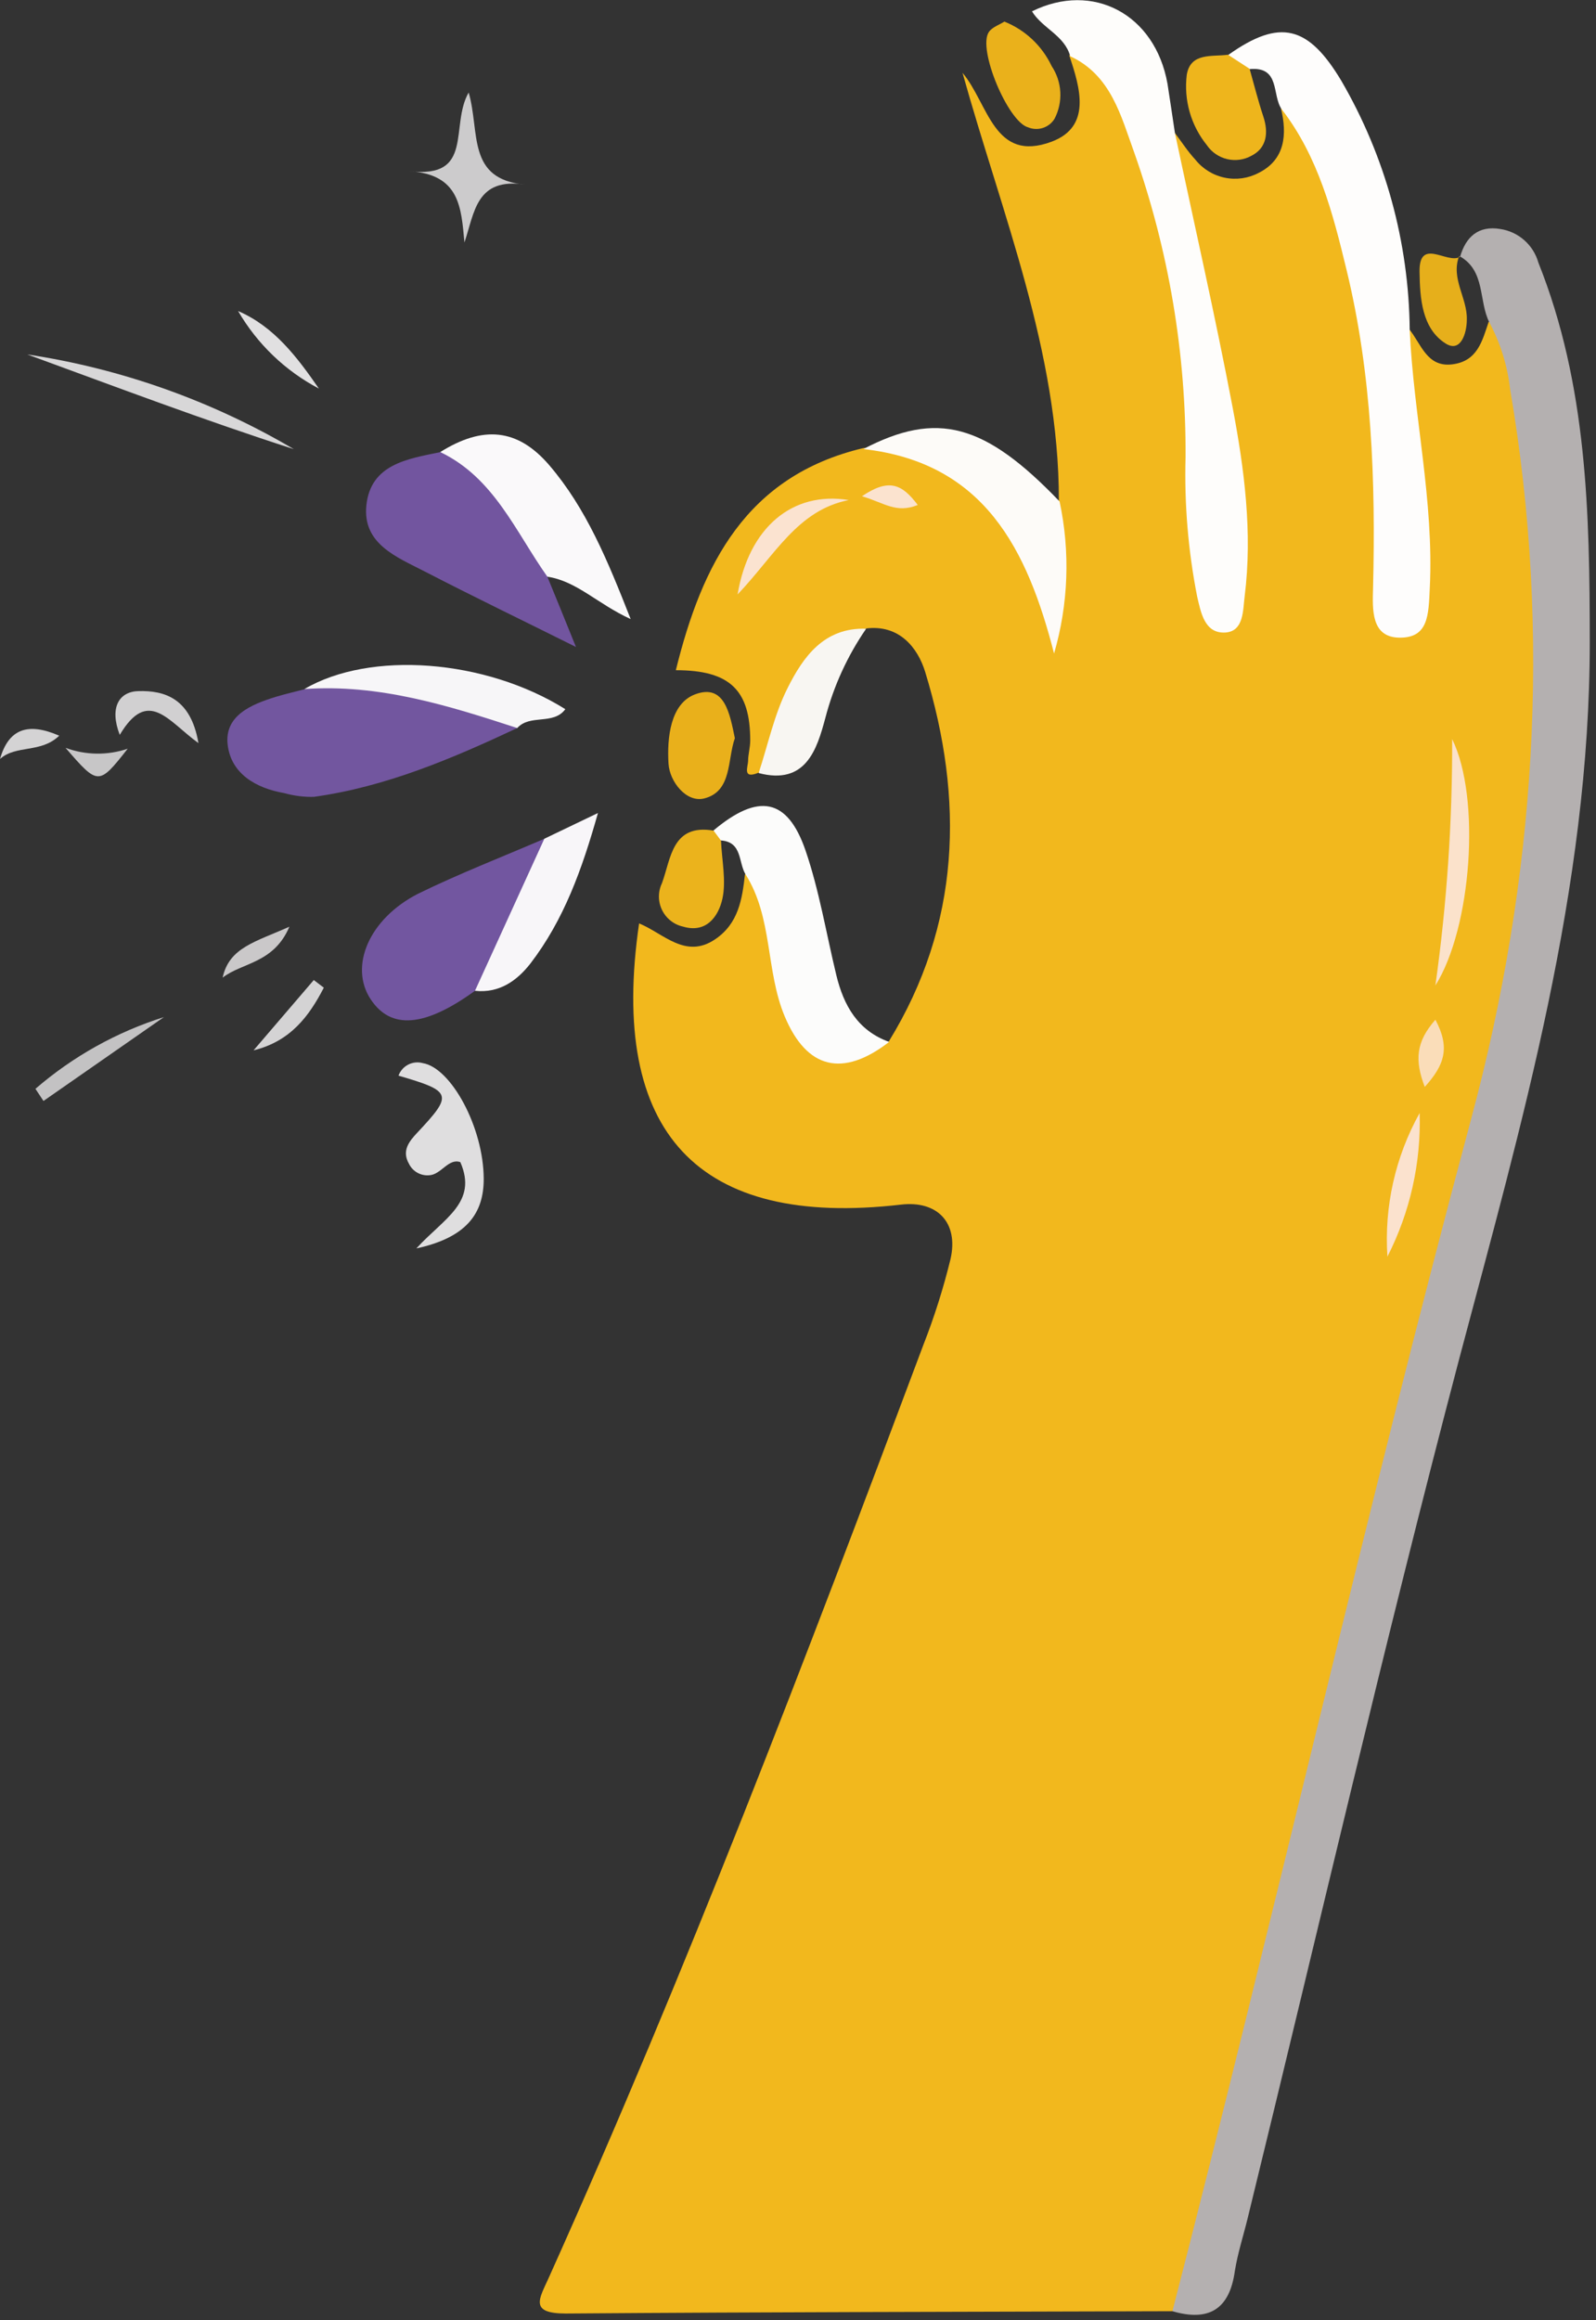 <svg width="159" height="231" viewBox="0 0 159 231" fill="none" xmlns="http://www.w3.org/2000/svg">
<rect x="0" y="0" width="159" height="231" fill="#333333" stroke="none"/>
<g clip-path="url(#clip0_155_5540)">
<path d="M116.8 230.12C96.65 230.18 76.51 230.2 56.37 230.35C52.68 230.35 53.74 228.86 54.66 226.81C68.37 196.34 80.28 165.15 92 133.88C93.091 131.098 93.993 128.244 94.7 125.34C95.51 121.71 93.36 119.52 89.76 119.94C69.56 122.28 60.62 112.86 63.67 91.94C66.11 92.94 68.28 95.51 71.22 93.54C73.57 91.97 73.94 89.54 74.22 87.03C76.71 87.38 77.07 89.49 77.65 91.33C78.23 93.17 78.51 95.18 79.03 97.09C80.67 103.01 82.09 104.01 88.53 103.72C95.72 92.04 96.06 79.61 92.17 66.9C91.43 64.49 89.58 62.14 86.24 62.58C82.39 64.64 80.42 68.13 78.91 72.03C78.18 73.91 78.16 76.35 75.53 76.95C73.92 77.6 74.53 76.33 74.53 75.73C74.53 75.13 74.74 74.42 74.74 73.73C74.74 68.73 72.74 66.73 67.33 66.73C69.93 56.19 74.33 47.4 85.98 44.62C95.3 43.62 101.58 48.62 104.65 59.35C104.72 56.25 103.51 52.92 105.49 49.84C105.49 34.99 99.83 21.36 95.89 7.25C98.49 10.35 99.01 16.25 104.76 14.11C108.76 12.62 107.62 8.76 106.52 5.51C110.1 4.51 111.17 7.41 112.41 9.57C116.55 16.79 117.75 24.9 119.11 32.94C120.043 39.03 120.418 45.192 120.23 51.35C119.977 53.937 120.604 56.534 122.01 58.72C122.374 54.868 122.31 50.988 121.82 47.15C120.496 37.929 118.694 28.784 116.42 19.75C115.83 17.5 115.09 15.21 116.98 13.15C117.68 14.07 118.31 15.06 119.09 15.9C119.824 16.819 120.857 17.453 122.009 17.692C123.161 17.932 124.36 17.761 125.4 17.21C128.03 15.89 128.25 13.39 127.61 10.77C130.61 10.77 131.31 13.18 132.25 15.23C135.98 23.32 137.59 31.94 138.1 40.76C138.45 46.99 139.86 53.14 139.38 59.44C140.54 54.65 140.05 49.88 139.76 45.05C139.51 40.98 136.88 36.66 140.37 32.75C141.58 34.21 142.13 36.58 144.66 36.28C147.19 35.98 147.66 33.96 148.31 32.04C150.87 32.68 151.47 34.87 151.92 36.96C153.182 42.472 153.961 48.083 154.25 53.73C155.25 79.45 151.46 104.47 144.14 129.06C135.88 156.82 130.14 185.22 123.14 213.28C122.14 217.28 121.19 221.37 120.07 225.38C119.56 227.39 119 229.34 116.8 230.12Z" fill="#F2B81D"/>
<path d="M116.8 230.12C127 190.59 136 150.79 146.58 111.34C152.96 87.56 154.63 63.22 150.44 38.73C150.178 36.413 149.479 34.166 148.38 32.11C147.28 29.95 148.02 26.94 145.38 25.49L145.46 25.57C146.03 23.57 147.3 22.44 149.46 22.8C150.349 22.933 151.18 23.321 151.854 23.915C152.528 24.509 153.016 25.285 153.26 26.15C158.13 38.34 158.37 51.1 158.38 63.93C158.38 88.5 151.61 111.79 145.38 135.27C137.9 163.66 131.3 192.27 124.31 220.81C123.88 222.58 123.31 224.32 123.02 226.12C122.49 229.97 120.39 231.17 116.8 230.12Z" fill="#B4B0B0"/>
<path d="M140.44 32.84C140.83 41.43 142.87 49.84 142.44 58.57C142.32 61.27 142.29 63.51 139.44 63.49C136.59 63.47 136.73 60.72 136.79 58.54C137.05 47.89 136.68 37.29 134.15 26.88C132.79 21.25 131.34 15.61 127.69 10.88C126.69 9.49 127.58 6.6 124.5 6.88C123.18 7.35 122.6 6.67 122.35 5.48C127.53 1.79 130.35 2.58 133.62 8.03C138.009 15.567 140.36 24.118 140.44 32.84Z" fill="#FEFDFC"/>
<path d="M117.05 13.24C118.98 22.33 121.05 31.39 122.79 40.52C123.97 46.72 124.79 53.02 124 59.36C123.82 60.68 123.95 62.87 122.06 62.98C120 63.09 119.64 60.98 119.27 59.42C118.369 54.844 117.98 50.182 118.11 45.52C118.167 35.194 116.438 24.936 113 15.2C111.69 11.61 110.71 7.49 106.62 5.6C106.06 3.52 103.85 2.83 102.81 1.13C108.88 -1.87 115.08 1.42 116.31 8.34C116.57 9.97 116.8 11.61 117.05 13.24Z" fill="#FEFDFB"/>
<path d="M51.53 72.49C45 75.55 38.45 78.34 31.27 79.34C30.277 79.364 29.286 79.239 28.33 78.97C25.49 78.48 23.01 77.03 22.68 74.14C22.35 71.25 25.02 70.14 27.48 69.38C28.41 69.1 29.37 68.88 30.32 68.63C37.86 67.34 45.37 66.24 51.53 72.49Z" fill="#72569F"/>
<path d="M54.53 57.419C55.44 59.63 56.34 61.84 57.38 64.419C52.11 61.789 47.18 59.419 42.29 56.889C39.52 55.459 36.1 54.16 36.5 50.309C36.93 46.219 40.6 45.69 43.85 45.02C49.58 45.669 53.58 50.34 54.53 57.419Z" fill="#72559F"/>
<path d="M47.32 98.65C42.32 102.27 38.95 102.55 36.93 99.5C34.77 96.24 36.74 91.5 41.64 88.99C45.73 86.99 50.03 85.32 54.24 83.51C54.503 86.417 54.004 89.343 52.79 91.998C51.576 94.654 49.691 96.946 47.32 98.65Z" fill="#7256A0"/>
<path d="M88.58 103.74C83.94 107.32 80.38 106.42 78.19 101.23C76.26 96.66 77.01 91.38 74.27 87.05C73.55 85.86 73.96 83.84 71.83 83.68C71.17 83.68 70.92 83.34 71.09 82.68C75.55 78.94 78.45 79.45 80.25 84.68C81.62 88.68 82.31 92.93 83.31 97.06C84.05 100.14 85.47 102.62 88.58 103.74Z" fill="#FCFCFB"/>
<path d="M105.56 49.93C106.632 54.944 106.443 60.146 105.01 65.07C102.35 54.72 98.08 46.07 86.01 44.71C93.35 40.88 98.1 42.15 105.56 49.93Z" fill="#FDFBF8"/>
<path d="M54.53 57.42C51.36 52.95 49.23 47.58 43.86 45.01C48.1 42.36 51.56 42.63 54.73 46.33C58.4 50.62 60.52 55.77 62.83 61.64C59.52 60.13 57.47 57.86 54.53 57.42Z" fill="#FAF9FA"/>
<path d="M51.53 72.49C44.64 70.24 37.73 68.08 30.32 68.61C36.86 64.77 48.32 65.61 56.32 70.61C55.13 72.23 52.8 71.07 51.53 72.49Z" fill="#F7F6F8"/>
<path d="M47.32 98.65C49.62 93.61 51.923 88.564 54.23 83.51L59.57 80.95C57.99 86.55 56.18 91.59 52.83 95.95C51.49 97.66 49.73 98.91 47.32 98.65Z" fill="#F8F6F9"/>
<path d="M75.58 76.971C76.51 74.141 77.13 71.16 78.45 68.531C80.01 65.41 82.08 62.461 86.29 62.6C84.424 65.306 83.046 68.319 82.22 71.501C81.39 74.591 80.29 78.21 75.58 76.971Z" fill="#F8F6F2"/>
<path d="M122.34 5.45L124.49 6.85C124.94 8.44 125.34 10.04 125.86 11.61C126.38 13.18 126.22 14.72 124.69 15.5C123.95 15.915 123.081 16.037 122.256 15.843C121.43 15.648 120.707 15.152 120.23 14.45C119.444 13.477 118.862 12.356 118.518 11.154C118.175 9.951 118.077 8.691 118.23 7.45C118.6 5.2 120.76 5.67 122.34 5.45Z" fill="#EEB51C"/>
<path d="M39.7 107.1C39.871 106.627 40.214 106.236 40.66 106.004C41.107 105.772 41.625 105.717 42.11 105.85C44.92 106.3 48.18 112.23 48.19 117.39C48.19 120.83 46.47 123.22 41.48 124.3C44.22 121.3 47.62 119.74 45.86 115.71C44.67 115.29 43.95 116.97 42.74 117.02C42.33 117.052 41.919 116.959 41.563 116.754C41.206 116.548 40.919 116.241 40.74 115.87C40.01 114.59 40.74 113.66 41.56 112.79C45.15 108.97 45.06 108.66 39.7 107.1Z" fill="#DFDEDF"/>
<path d="M73.21 73.5C72.45 75.63 72.95 78.8 70.15 79.5C68.37 79.94 66.71 77.82 66.6 76.04C66.44 73.46 66.79 70.04 69.26 69.13C72.21 68.03 72.71 71.1 73.21 73.5Z" fill="#E9B01B"/>
<path d="M100.06 2.15C102.134 2.978 103.816 4.561 104.77 6.58C105.282 7.348 105.58 8.239 105.631 9.161C105.682 10.082 105.485 11.001 105.06 11.82C104.796 12.253 104.386 12.578 103.904 12.736C103.421 12.893 102.899 12.874 102.43 12.68C100.43 12.16 97.35 4.85 98.52 3.18C98.85 2.7 99.56 2.47 100.06 2.15Z" fill="#EAB11B"/>
<path d="M71.09 82.7L71.83 83.7C71.91 85.63 72.36 87.7 71.97 89.48C71.58 91.26 70.35 92.95 68.05 92.26C67.598 92.16 67.175 91.959 66.812 91.672C66.449 91.385 66.155 91.019 65.953 90.603C65.751 90.187 65.646 89.73 65.645 89.267C65.645 88.804 65.749 88.347 65.95 87.93C66.85 85.49 66.94 82 71.09 82.7Z" fill="#EBB31C"/>
<path d="M29.27 44.72C20.33 41.84 11.55 38.52 2.72 35.29C12.091 36.707 21.104 39.908 29.27 44.72Z" fill="#D8D7D8"/>
<path d="M46.27 24.14C45.94 20.66 45.82 17.37 40.79 17.04C47.29 17.82 44.79 12.52 46.69 9.21C47.84 13.16 46.46 17.87 52.34 18.38C47.43 17.64 47.29 21.12 46.27 24.14Z" fill="#CCCBCC"/>
<path d="M145.36 25.51C144.52 27.75 146.19 29.67 146.13 31.81C146.13 33.24 145.5 35.11 144.05 34.22C141.64 32.73 141.46 29.65 141.42 27.08C141.36 23.6 144.14 26.29 145.42 25.59L145.36 25.51Z" fill="#E6AF1B"/>
<path d="M16.33 101.27L4.33 109.62L3.53 108.41C7.267 105.184 11.622 102.754 16.33 101.27Z" fill="#C3C2C3"/>
<path d="M19.77 73.99C16.77 71.83 14.77 68.41 11.93 73.17C10.87 70.42 11.88 68.85 13.81 68.81C16.34 68.75 19 69.47 19.77 73.99Z" fill="#D1D0D1"/>
<path d="M31.77 38.69C28.415 36.923 25.626 34.248 23.72 30.97C27.32 32.52 29.61 35.57 31.77 38.69Z" fill="#E1E0E1"/>
<path d="M32.26 98.34C30.79 101.19 28.93 103.68 25.26 104.58L31.26 97.58L32.26 98.34Z" fill="#D4D3D4"/>
<path d="M22.18 97.34C22.83 94.34 25.43 93.79 28.83 92.269C27.27 95.939 24.11 95.829 22.18 97.34Z" fill="#CAC8C9"/>
<path d="M6.53 74.46C8.522 75.198 10.707 75.23 12.72 74.55C9.83 78.22 9.78 78.22 6.53 74.46Z" fill="#C7C6C7"/>
<path d="M0 75.57C0.86 72.57 2.77 71.89 5.9 73.25C4.07 75.02 1.59 74.14 0 75.57Z" fill="#D4D3D4"/>
<path d="M143 98.12C144.14 89.993 144.699 81.796 144.67 73.59C147.55 79.44 146.61 92.39 143 98.12Z" fill="#FBE2CB"/>
<path d="M138.22 125.12C137.888 120.144 139.003 115.177 141.43 110.82C141.581 115.781 140.477 120.7 138.22 125.12Z" fill="#FBE2CE"/>
<path d="M84.56 49.79C79.45 50.79 77.21 55.27 73.48 59.19C74.6 52.52 78.94 48.87 84.56 49.79Z" fill="#FBE3D0"/>
<path d="M143 101.53C144.48 104.3 143.93 106.02 141.94 108.22C140.92 105.55 141.06 103.74 143 101.53Z" fill="#FADDB9"/>
<path d="M91.43 50.28C89.27 51.15 88.14 50.08 85.87 49.41C88.55 47.6 89.85 48.18 91.43 50.28Z" fill="#FBE3CF"/>
</g>
<defs>
<clipPath id="clip0_155_5540">
<rect width="158.37" height="230.48" fill="white"/>
</clipPath>
</defs>
</svg>
